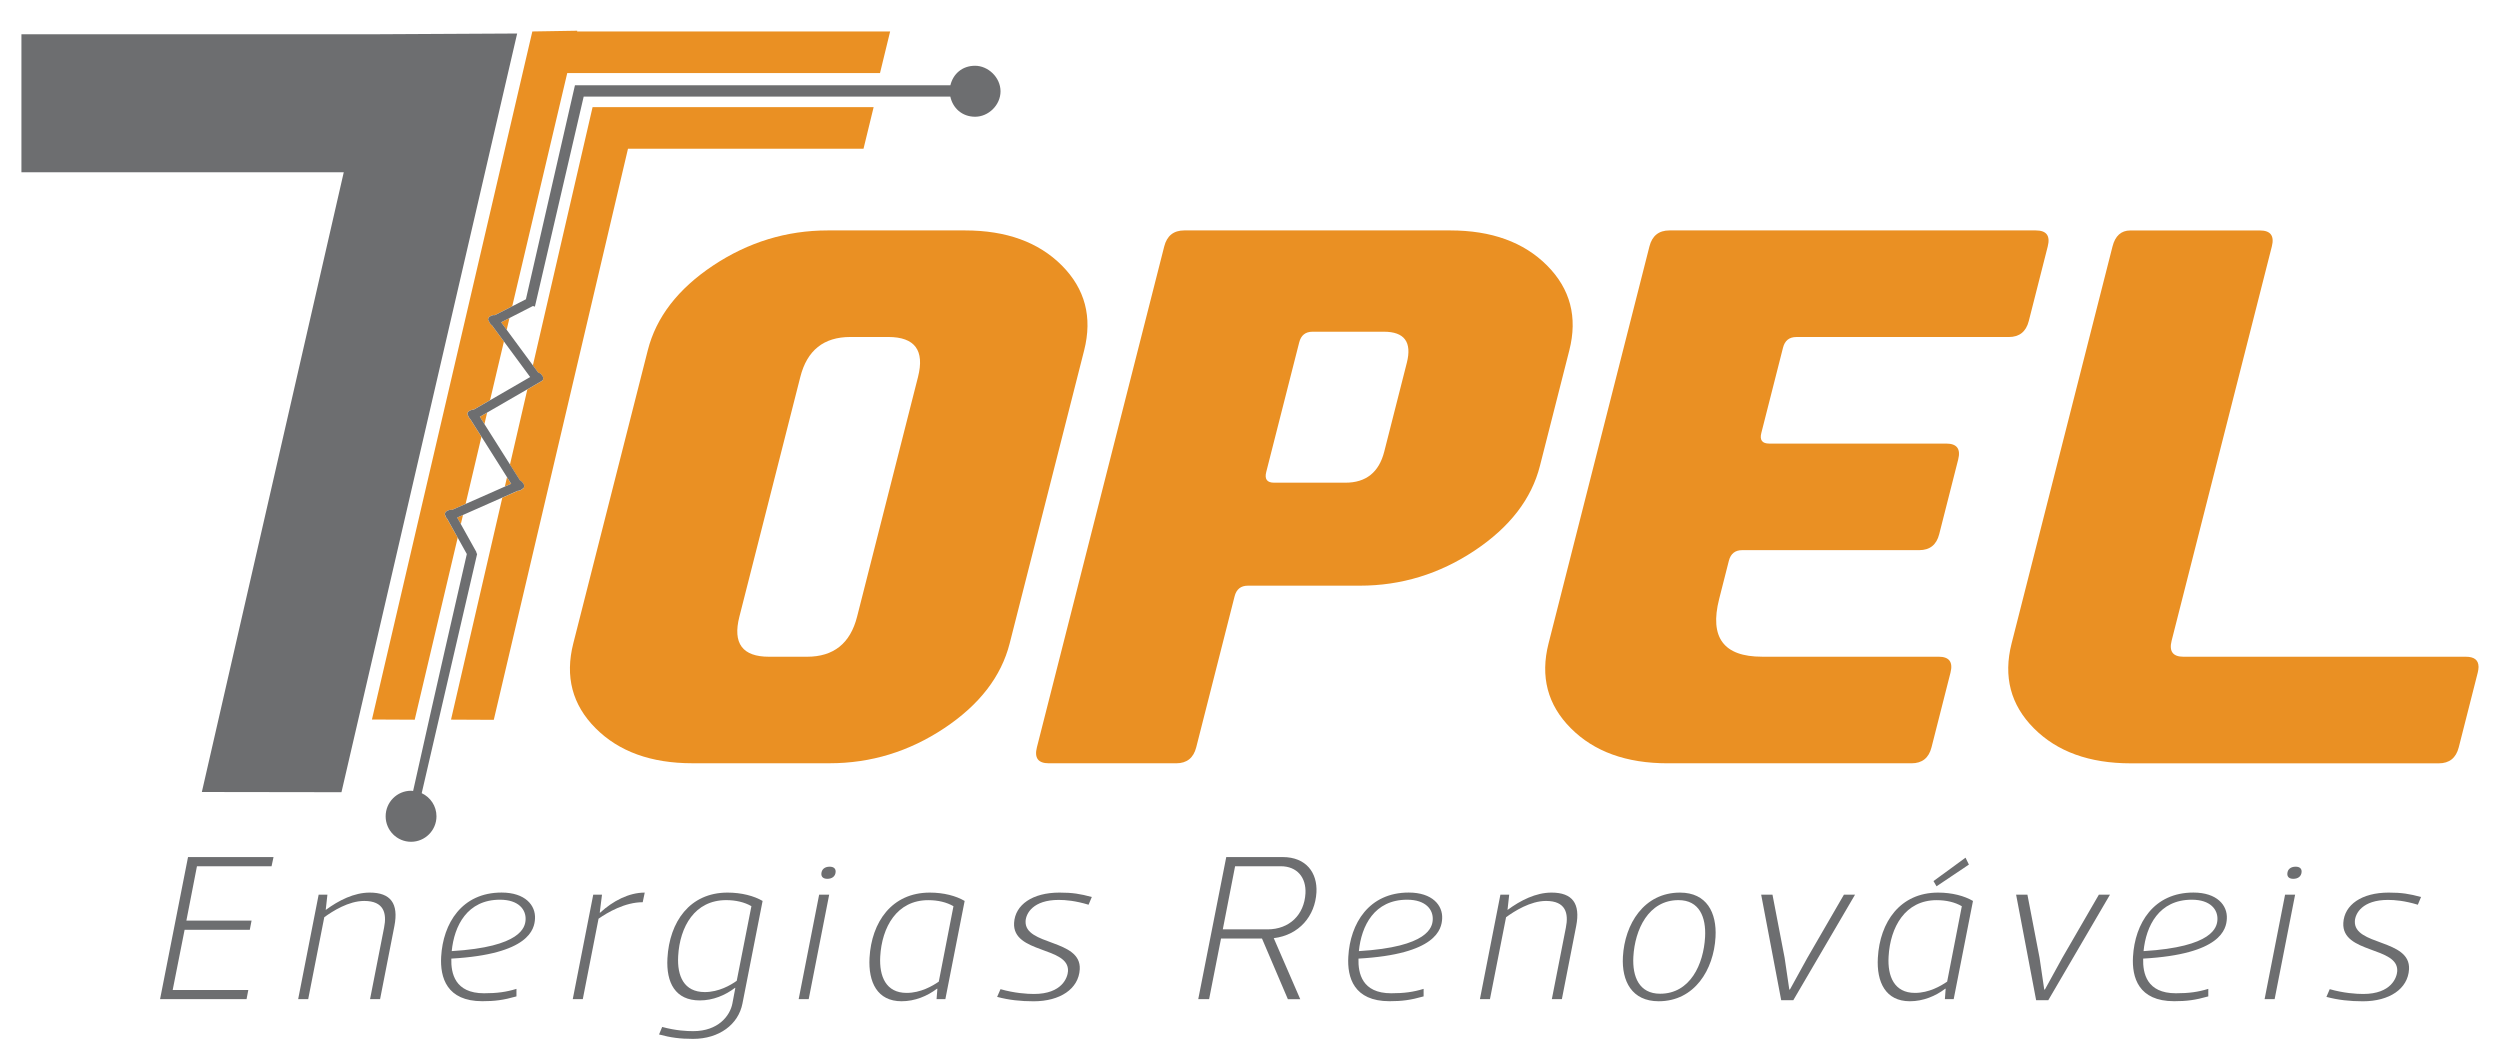 <?xml version="1.0" encoding="utf-8"?>
<!-- Generator: Adobe Illustrator 24.0.0, SVG Export Plug-In . SVG Version: 6.00 Build 0)  -->
<svg version="1.1" id="Layer_1" xmlns="http://www.w3.org/2000/svg" xmlns:xlink="http://www.w3.org/1999/xlink" x="0px" y="0px"
	 viewBox="0 0 607.89 256.28" style="enable-background:new 0 0 607.89 256.28;" xml:space="preserve">
<style type="text/css">
	.st0{fill:#EA9023;}
	.st1{fill-rule:evenodd;clip-rule:evenodd;fill:#6D6E70;}
	.st2{fill:#6D6E70;}
</style>
<g>
	<path class="st0" d="M258.2,64.56c-5.66-5.68-13.51-8.53-23.55-8.53h-33.36c-10.04,0-19.34,2.85-27.89,8.53
		c-8.54,5.69-13.85,12.56-15.89,20.62l-18.11,71.26c-2.05,8.06-0.25,14.94,5.41,20.62c5.66,5.69,13.51,8.53,23.55,8.53h33.36
		c10.04,0,19.34-2.84,27.89-8.53c8.55-5.69,13.85-12.56,15.9-20.62l18.11-71.26C265.66,77.12,263.85,70.25,258.2,64.56
		 M223.22,91.66l-14.82,58.31c-1.65,6.48-5.7,9.72-12.16,9.72h-9.25c-6.46,0-8.86-3.24-7.21-9.72l14.82-58.31
		c1.64-6.48,5.7-9.72,12.15-9.72H216C222.46,81.95,224.86,85.19,223.22,91.66"/>
	<path class="st0" d="M599.59,159.69h-68.66c-2.58,0-3.54-1.3-2.89-3.88l24.37-95.88c0.66-2.59-0.31-3.89-2.89-3.89H518
		c-2.22,0-3.67,1.3-4.33,3.89l-24.54,96.53c-2.05,8.06-0.24,14.94,5.41,20.62c5.66,5.69,13.51,8.53,23.56,8.53H593
		c2.58,0,4.2-1.3,4.86-3.89l4.61-18.14c0.13-0.51,0.19-0.96,0.2-1.37v-0.1C602.65,160.5,601.63,159.69,599.59,159.69"/>
	<path class="st0" d="M473.25,107.86h-43.05c-1.72,0-2.37-0.86-1.92-2.59l5.27-20.73c0.44-1.73,1.52-2.59,3.24-2.59h51.66
		c2.58,0,4.2-1.3,4.86-3.89l4.61-18.14c0.66-2.59-0.3-3.89-2.89-3.89h-89.1c-2.58,0-4.2,1.3-4.86,3.89l-24.53,96.53
		c-2.05,8.06-0.25,14.94,5.41,20.62c5.66,5.69,13.5,8.53,23.55,8.53h59.3c2.59,0,4.21-1.3,4.86-3.89l4.61-18.14
		c0.66-2.59-0.3-3.89-2.89-3.89h-42.94c-9.33,0-12.8-4.68-10.42-14.03l2.36-9.29c0.44-1.72,1.52-2.59,3.24-2.59h43.05
		c2.58,0,4.2-1.29,4.86-3.89l4.61-18.14C476.8,109.16,475.84,107.86,473.25,107.86"/>
	<path class="st0" d="M376.18,64.56c-5.66-5.68-13.51-8.53-23.55-8.53h-64.68c-2.58,0-4.2,1.3-4.86,3.89l-30.96,121.79
		c-0.66,2.59,0.3,3.89,2.89,3.89h30.99c2.58,0,4.2-1.3,4.86-3.89L300.2,145c0.44-1.73,1.52-2.59,3.24-2.59h27.23
		c10.04,0,19.34-2.84,27.89-8.53c8.55-5.69,13.85-12.56,15.89-20.62l7.14-28.07C383.64,77.12,381.84,70.25,376.18,64.56
		 M342.08,88.21l-5.49,21.6c-1.28,5.04-4.43,7.56-9.45,7.56h-17.33c-1.72,0-2.36-0.86-1.92-2.59l8.02-31.53
		c0.44-1.73,1.52-2.59,3.24-2.59h17.33C341.49,80.65,343.36,83.17,342.08,88.21"/>
	<polygon class="st1" points="91.27,8.33 5.21,8.33 5.21,41.88 83.59,41.88 49.08,192.58 83.03,192.63 125.75,8.15 	"/>
	<polygon class="st0" points="124.28,117.63 123.28,116.04 122.76,118.3 	"/>
	<path class="st0" d="M131.58,91.02l0.28,0.36c0.31,0.39,0.31,0.93-0.01,1.19l-0.3,0.18c-0.09,0.08-0.2,0.15-0.32,0.2l-0.05,0.02
		l-2.95,1.71l-4.23,18.3l2.47,3.91c0.18,0.06,0.35,0.16,0.48,0.33l0.28,0.36c0.31,0.39,0.31,0.93-0.01,1.19l-0.13,0.06
		c-0.11,0.14-0.25,0.26-0.43,0.32l-0.43,0.17c-0.14,0.05-0.27,0.07-0.41,0.07l-3.68,1.63l-12.47,53.96l10.4,0.05L152.7,36.16h57.27
		l2.46-10.11h-68.34l-14.52,62.81l1.32,1.8C131.14,90.66,131.4,90.78,131.58,91.02"/>
	<polygon class="st0" points="112.05,127.46 112.58,125.22 111.15,125.85 	"/>
	<polygon class="st0" points="123.2,80.21 123.88,77.33 121.85,78.37 	"/>
	<path class="st0" d="M108.45,125.81c-0.1-0.13-0.12-0.28-0.15-0.42l-0.1-0.17c-0.15-0.38,0.11-0.84,0.59-1.03l0.43-0.17
		c0.24-0.09,0.48-0.1,0.68-0.03l3.31-1.46l3.85-16.33l-2.74-4.34c-0.01-0.01-0.03-0.02-0.04-0.03l-0.28-0.36
		c-0.07-0.08-0.06-0.18-0.1-0.27l-0.21-0.34c-0.15-0.38,0.11-0.84,0.58-1.03l0.43-0.17c0.16-0.07,0.32-0.07,0.48-0.06l3.98-2.3
		l3.37-14.27l-2.9-3.93c-0.11-0.06-0.22-0.15-0.31-0.26l-0.28-0.36c-0.09-0.11-0.09-0.24-0.13-0.36l-0.18-0.25
		c-0.15-0.38,0.11-0.85,0.59-1.03l0.43-0.17c0.2-0.08,0.41-0.08,0.59-0.04l4.21-2.16l13.38-56.71h76.05l2.46-10.11h-76.12l0.05-0.18
		l-10.93,0.18l-39,167.3l10.4,0.05l10.45-44.26l-2.55-4.57L108.45,125.81z"/>
	<polygon class="st0" points="116.67,101.35 117.79,103.13 118.45,100.32 	"/>
	<path class="st2" d="M237.09,15.99c-3.16,0-5.35,2.02-6,4.75H139.8c0,0-4.98,21.72-11.9,51.93c-0.01,0.02,0.01,0.05,0.01,0.08
		l-3.36,1.73l-4.21,2.16c-0.19-0.04-0.39-0.04-0.59,0.04l-0.43,0.17c-0.47,0.18-0.73,0.64-0.58,1.03l0.18,0.25
		c0.04,0.12,0.04,0.25,0.13,0.36l0.28,0.36c0.09,0.11,0.2,0.19,0.31,0.26l2.9,3.93l6.37,8.64l-9.73,5.63l-3.98,2.3
		c-0.15-0.01-0.32-0.01-0.48,0.06l-0.43,0.17c-0.47,0.18-0.73,0.64-0.58,1.03l0.21,0.34c0.04,0.09,0.03,0.19,0.1,0.27l0.28,0.36
		c0.01,0.01,0.03,0.02,0.04,0.03l2.74,4.34l6.22,9.85l1,1.58l-1.52,0.67l-9.55,4.22l-3.31,1.46c-0.2-0.07-0.45-0.06-0.68,0.03
		l-0.43,0.17c-0.47,0.18-0.74,0.64-0.59,1.03l0.1,0.17c0.04,0.14,0.05,0.29,0.15,0.42l0.28,0.35l2.54,4.57l2.22,3.99
		c-8.58,37.42-10.67,46.96-13.06,57.61c-0.17-0.01-0.33-0.05-0.5-0.05c-3.41,0-6.18,2.78-6.18,6.21c0,3.43,2.77,6.2,6.18,6.2
		c3.41,0,6.18-2.78,6.18-6.2c0-2.49-1.47-4.63-3.59-5.62c2.39-10.37,4.57-19.82,13.47-58.15c0.01-0.05-0.06-0.14-0.16-0.23
		c0.01-0.1,0-0.2-0.04-0.3l-3.75-6.73l-0.9-1.61l1.42-0.63l9.56-4.23l3.68-1.63c0.13,0,0.27-0.01,0.41-0.07l0.43-0.17
		c0.18-0.07,0.32-0.19,0.43-0.32l0.13-0.06c0.32-0.26,0.33-0.79,0.01-1.19l-0.28-0.36c-0.13-0.17-0.3-0.27-0.48-0.33l-2.47-3.91
		l-6.21-9.83l-1.12-1.78l1.79-1.03l9.77-5.65l2.95-1.71l0.05-0.02c0.12-0.05,0.23-0.12,0.32-0.2l0.3-0.18
		c0.32-0.26,0.33-0.79,0.01-1.18l-0.28-0.36c-0.19-0.23-0.45-0.35-0.69-0.37l-1.32-1.8l-6.37-8.64l-1.35-1.83l2.03-1.04l5.72-2.93
		c0.25,0.14,0.45,0.2,0.47,0.1c0.07-0.28,0.13-0.56,0.2-0.84c0-0.02,0.01-0.02,0.01-0.04c5.54-23.85,10.03-43.2,11.64-50.13h89.15
		c0.6,2.8,2.85,4.9,6.04,4.9c3.19,0,6.17-2.78,6.17-6.2C243.26,18.77,240.24,15.99,237.09,15.99"/>
	<polygon class="st2" points="66.03,210.64 47.89,210.64 45.32,223.85 61.17,223.85 60.74,226.08 44.89,226.08 41.99,240.72 
		60.38,240.72 59.95,242.95 38.92,242.95 45.72,208.4 66.51,208.4 	"/>
	<path class="st2" d="M74.94,242.95H72.5l4.98-25.4h2.13l-0.41,3.71c3.18-2.34,6.89-4.22,10.7-4.22c5.08,0,7.07,2.64,6,8.13
		l-3.48,17.78h-2.44l3.41-17.38c0.71-3.51-0.04-6.5-4.82-6.5c-3.81,0-7.71,2.49-9.72,3.96L74.94,242.95z"/>
	<path class="st2" d="M109.74,233.09c-0.1,3.56,0.85,8.43,7.96,8.43c3.2,0,5.4-0.31,7.88-1.07l0,1.83c-3.2,0.91-5.3,1.17-8.3,1.17
		c-8.69,0-10.29-5.79-10.01-10.82c0.46-8.13,5.04-15.6,14.69-15.6c5.74,0,8.31,3.1,8.13,6.35
		C129.96,225.93,128.7,232.03,109.74,233.09 M109.84,231.27c16.93-1.02,17.86-5.84,17.96-7.62c0.14-2.44-1.66-4.88-6.23-4.88
		C113.59,218.77,110.44,225.12,109.84,231.27"/>
	<path class="st2" d="M141.71,242.95h-2.44l4.98-25.4h2.13l-0.55,4.37h0.1c3.11-2.85,6.98-4.88,10.84-4.88l-0.49,2.34
		c-4.32,0-8.57,2.49-10.74,4.01L141.71,242.95z"/>
	<path class="st2" d="M178.8,240.21h-0.1c-2.33,1.78-5.3,3.05-8.55,3.05c-5.95,0-8.19-4.32-7.86-10.26
		c0.49-8.84,5.41-15.96,14.61-15.96c3.4,0,6.46,0.81,8.53,2.03l-4.9,24.95c-0.99,5.08-5.66,8.59-12.01,8.59
		c-3.2,0-5.42-0.31-8.27-1.07l0.76-1.83c3.4,0.91,5.94,1.02,7.56,1.02c6.05,0,8.95-3.71,9.52-6.76L178.8,240.21z M182.71,220.34
		c-1.67-0.97-3.83-1.47-6.12-1.47c-7.67,0-11.29,6.45-11.69,13.62c-0.27,4.83,1.39,8.74,6.47,8.74c3.4,0,6.29-1.68,7.77-2.74
		L182.71,220.34z"/>
	<path class="st2" d="M201.62,217.55l-4.98,25.4h-2.44l4.98-25.4H201.62z M201.74,210.74c0.96,0,1.5,0.46,1.45,1.27
		c-0.06,1.07-0.86,1.68-2.02,1.68c-0.96,0-1.5-0.46-1.45-1.27C199.78,211.35,200.57,210.74,201.74,210.74"/>
	<path class="st2" d="M227.93,240.41h-0.1c-2.33,1.78-5.35,3.05-8.61,3.05c-5.89,0-8.12-4.62-7.79-10.57
		c0.49-8.69,5.41-15.85,14.66-15.85c3.4,0,6.41,0.81,8.47,2.03l-4.69,23.88h-2.14L227.93,240.41z M220.45,241.43
		c3.4,0,6.29-1.68,7.82-2.74l3.57-18.34c-1.67-0.97-3.78-1.47-6.12-1.47c-7.67,0-11.29,6.56-11.69,13.72
		C213.77,237.41,215.42,241.43,220.45,241.43"/>
	<path class="st2" d="M264.69,219.99c-3.2-0.97-5.58-1.17-7.25-1.17c-6.25,0-7.96,3.3-8.06,5.13c-0.34,6.05,13.58,4.32,13.17,11.74
		c-0.27,4.78-4.8,7.78-11.21,7.78c-3.2,0-6.03-0.31-8.88-1.07l0.82-1.88c3.35,0.97,6.49,1.17,8.12,1.17c6.91,0,8.2-4.06,8.29-5.54
		c0.34-6.05-13.53-4.22-13.11-11.74c0.25-4.42,4.48-7.37,11.03-7.37c3.2,0,5.01,0.3,7.87,1.07L264.69,219.99z"/>
	<path class="st2" d="M313.15,242.95l-6.29-14.74h-9.96L294,242.95h-2.64l6.81-34.55h13.72c5.74,0,8.47,3.86,8.21,8.59
		c-0.32,5.74-4.19,10.37-10.38,11.13l6.44,14.84H313.15z M297.33,225.98h10.87c5.34,0,8.94-3.56,9.23-8.74
		c0.21-3.86-2.02-6.61-6.03-6.61h-11.08L297.33,225.98z"/>
	<path class="st2" d="M330.32,233.09c-0.1,3.56,0.85,8.43,7.96,8.43c3.2,0,5.4-0.31,7.88-1.07v1.83c-3.2,0.91-5.3,1.17-8.3,1.17
		c-8.69,0-10.3-5.79-10.01-10.82c0.45-8.13,5.04-15.6,14.69-15.6c5.74,0,8.31,3.1,8.13,6.35
		C350.54,225.93,349.28,232.03,330.32,233.09 M330.42,231.27c16.93-1.02,17.86-5.84,17.96-7.62c0.14-2.44-1.66-4.88-6.23-4.88
		C334.17,218.77,331.02,225.12,330.42,231.27"/>
	<path class="st2" d="M362.29,242.95h-2.44l4.98-25.4h2.14l-0.41,3.71c3.18-2.34,6.89-4.22,10.7-4.22c5.08,0,7.07,2.64,6,8.13
		l-3.48,17.78h-2.44l3.41-17.38c0.71-3.51-0.04-6.5-4.82-6.5c-3.81,0-7.71,2.49-9.72,3.96L362.29,242.95z"/>
	<path class="st2" d="M394.62,232.64c0.44-7.93,5.09-15.6,13.88-15.6c6.5,0,8.97,4.88,8.64,10.82c-0.44,7.93-5.09,15.6-13.83,15.6
		C396.81,243.46,394.29,238.58,394.62,232.64 M397.16,232.64c-0.27,4.88,1.43,8.99,6.51,8.99c7.32,0,10.56-7.16,10.93-13.77
		c0.27-4.83-1.38-8.99-6.46-8.99C400.83,218.87,397.53,226.03,397.16,232.64"/>
	<polygon class="st2" points="433.11,243.21 428.24,217.55 430.99,217.55 433.94,232.89 435.08,240.61 435.23,240.61 439.48,232.89 
		448.36,217.55 451.06,217.55 436.05,243.21 	"/>
	<path class="st2" d="M473.1,240.41H473c-2.33,1.78-5.35,3.05-8.6,3.05c-5.89,0-8.13-4.62-7.79-10.57
		c0.48-8.69,5.41-15.85,14.65-15.85c3.4,0,6.41,0.81,8.48,2.03l-4.69,23.88h-2.14L473.1,240.41z M465.63,241.43
		c3.41,0,6.29-1.68,7.83-2.74l3.57-18.34c-1.67-0.97-3.78-1.47-6.12-1.47c-7.67,0-11.29,6.55-11.69,13.72
		C458.94,237.41,460.6,241.43,465.63,241.43 M470.88,215.51l-0.74-1.27l7.79-5.69l0.82,1.68L470.88,215.51z"/>
	<polygon class="st2" points="495.1,243.21 490.23,217.55 492.98,217.55 495.93,232.89 497.07,240.61 497.23,240.61 501.47,232.89 
		510.35,217.55 513.05,217.55 498.05,243.21 	"/>
	<path class="st2" d="M521.12,233.09c-0.1,3.56,0.85,8.43,7.96,8.43c3.2,0,5.4-0.31,7.88-1.07l0,1.83c-3.2,0.91-5.3,1.17-8.3,1.17
		c-8.69,0-10.3-5.79-10.01-10.82c0.46-8.13,5.04-15.6,14.69-15.6c5.74,0,8.31,3.1,8.13,6.35
		C541.34,225.93,540.08,232.03,521.12,233.09 M521.22,231.27c16.93-1.02,17.86-5.84,17.96-7.62c0.14-2.44-1.66-4.88-6.23-4.88
		C524.97,218.77,521.82,225.12,521.22,231.27"/>
	<path class="st2" d="M558.07,217.55l-4.98,25.4h-2.44l4.98-25.4H558.07z M558.2,210.74c0.96,0,1.5,0.46,1.45,1.27
		c-0.06,1.07-0.86,1.68-2.02,1.68c-0.97,0-1.5-0.46-1.45-1.27C556.23,211.35,557.03,210.74,558.2,210.74"/>
	<path class="st2" d="M587.91,219.99c-3.2-0.97-5.58-1.17-7.25-1.17c-6.25,0-7.96,3.3-8.06,5.13c-0.34,6.05,13.58,4.32,13.17,11.74
		c-0.27,4.78-4.8,7.78-11.21,7.78c-3.2,0-6.03-0.31-8.88-1.07l0.81-1.88c3.35,0.97,6.49,1.17,8.12,1.17c6.91,0,8.2-4.06,8.29-5.54
		c0.34-6.05-13.53-4.22-13.11-11.74c0.25-4.42,4.48-7.37,11.03-7.37c3.2,0,5.01,0.3,7.87,1.07L587.91,219.99z"/>
</g>
</svg>
